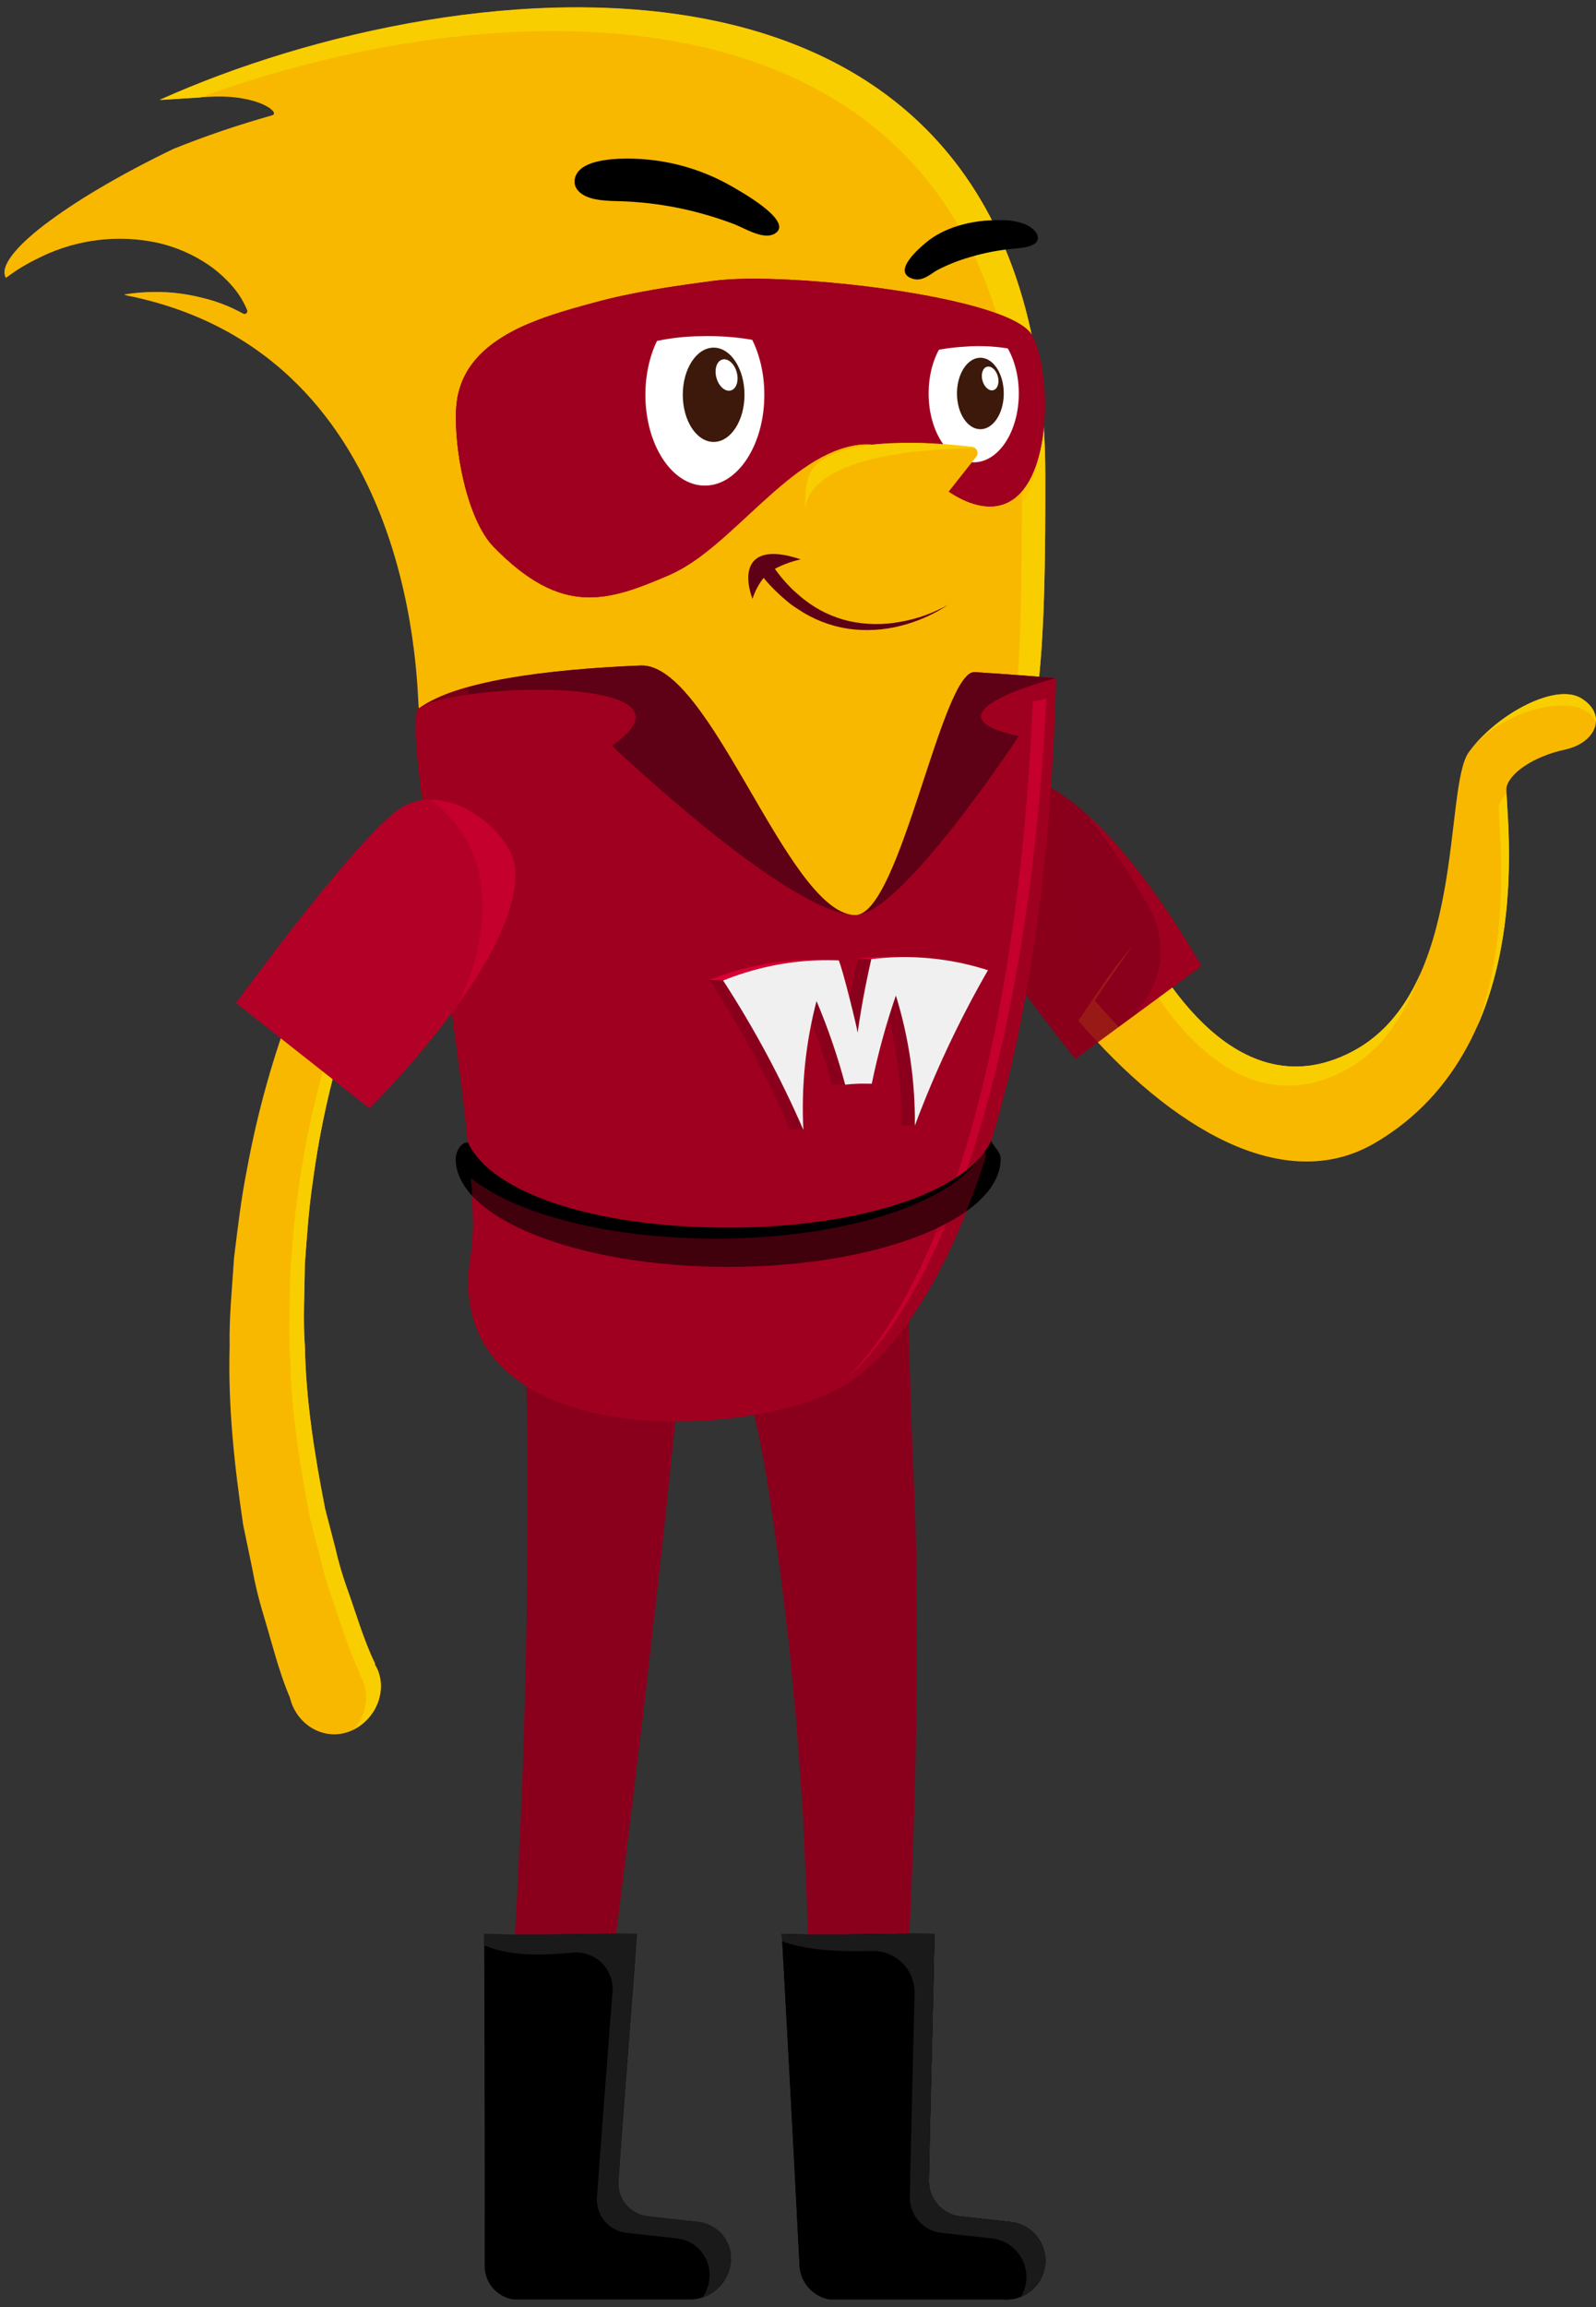 <svg width="153" height="221" viewBox="0 0 153 221" fill="none" xmlns="http://www.w3.org/2000/svg">
<rect x="0" y="0" width="153" height="221" fill="#333333" stroke="none"/>
<path d="M67.874 115.208L67.547 116.829L67.244 118.388C67.064 119.43 66.866 120.451 66.694 121.484C66.35 123.538 66.047 125.588 65.757 127.63C65.623 128.651 65.48 129.672 65.362 130.692C65.245 131.713 65.106 132.734 64.993 133.751C64.766 135.792 64.553 137.831 64.354 139.867C64.157 141.905 63.934 143.938 63.715 145.971C63.497 148.004 63.274 150.038 63.039 152.067L61.653 164.249L60.174 176.398L58.653 188.535L57.103 200.663C56.582 204.704 56.049 208.741 55.57 212.783L47.261 211.825C47.681 207.805 48.05 203.78 48.374 199.747C48.697 195.714 49.012 191.69 49.214 187.653L49.575 181.599L49.857 175.542C49.949 173.525 50.041 171.504 50.113 169.488L50.298 163.43C50.382 159.389 50.516 155.356 50.529 151.319C50.529 149.298 50.562 147.282 50.558 145.265C50.554 143.249 50.558 141.233 50.558 139.216C50.558 135.187 50.445 131.159 50.138 127.138C49.995 125.126 49.789 123.118 49.537 121.118C49.411 120.119 49.26 119.115 49.117 118.127L48.857 116.645C48.756 116.17 48.664 115.649 48.546 115.225L67.874 115.208Z" fill="#8A001C"/>
<path d="M87.081 118.711V119.22V119.64V120.48V122.06C87.111 123.106 87.081 124.114 87.115 125.139C87.115 127.164 87.186 129.163 87.224 131.146C87.333 135.12 87.463 139.04 87.644 142.947C87.825 146.853 87.867 150.752 87.871 154.646C87.892 156.591 87.871 158.532 87.871 160.473C87.871 162.414 87.871 164.354 87.812 166.295C87.678 174.05 87.367 181.776 86.972 189.484C86.9 191.413 86.745 193.337 86.632 195.265L86.283 201.037C86.01 204.881 85.72 208.72 85.485 212.564L77.138 212.043C77.293 208.263 77.44 204.461 77.516 200.671C77.516 196.891 77.604 193.11 77.516 189.304L77.398 183.624C77.36 181.734 77.243 179.843 77.163 177.953C77.083 176.062 76.999 174.172 76.877 172.29L76.457 166.64C76.335 164.758 76.129 162.859 75.965 161.002L75.701 158.187C75.617 157.251 75.487 156.318 75.382 155.385C74.961 151.642 74.449 147.92 73.903 144.215C73.379 140.519 72.663 136.852 71.76 133.23C71.311 131.423 70.777 129.646 70.202 127.899C69.903 127.038 69.593 126.16 69.265 125.328L68.748 124.089L68.471 123.513C68.425 123.416 68.379 123.311 68.337 123.232L68.206 123.038L87.081 118.711Z" fill="#8A001C"/>
<path d="M100.209 45.493C100.176 -9.539 44.303 -3.447 15.35 9.542C15.237 9.596 16.976 9.433 20.118 9.269C24.769 9.021 26.966 10.827 26.067 11.054C22.877 11.949 19.737 13.015 16.661 14.247C6.138 19.313 -0.634 24.59 0.567 26.614C0.912 26.362 1.269 26.119 1.622 25.871C2.391 25.383 3.191 24.945 4.016 24.56C7.431 22.927 11.287 22.459 14.993 23.229C16.81 23.623 18.532 24.368 20.064 25.421C20.812 25.947 21.5 26.555 22.114 27.232C22.746 27.917 23.26 28.702 23.635 29.555L23.693 29.698C23.717 29.751 23.723 29.81 23.711 29.867C23.698 29.924 23.668 29.975 23.624 30.013C23.581 30.052 23.526 30.075 23.468 30.081C23.41 30.086 23.352 30.072 23.303 30.042C22.028 29.335 20.659 28.813 19.236 28.492C17.823 28.14 16.371 27.963 14.914 27.967C13.906 27.968 12.9 28.05 11.906 28.211L12.149 28.299C40.602 33.987 39.917 67.25 40.161 67.855C47.273 80.353 69.294 93.64 80.368 92.829C88.203 92.254 98.126 74.48 99.121 68.325C100.209 62.679 100.213 52.433 100.209 45.493Z" fill="#F9B800"/>
<path d="M99.125 68.334C98.373 72.98 92.53 84.255 86.338 89.759C91.635 83.877 96.214 74.677 96.873 70.598C97.957 64.952 97.961 54.71 97.957 47.766C97.928 -3.611 49.227 -1.708 19.186 9.34C16.631 9.487 15.241 9.613 15.342 9.567C44.328 -3.422 100.201 -9.514 100.201 45.514C100.213 52.438 100.209 62.679 99.125 68.334Z" fill="#F8CE00"/>
<g style="mix-blend-mode:multiply" opacity="0.4">
<path d="M97.147 49.279C96.163 50.156 94.857 50.501 93.172 50.014C89.442 48.93 87.455 44.91 83.8 44.498C83.382 44.449 82.959 44.449 82.54 44.498C76.045 45.229 70.723 54.051 64.846 56.592C59.086 59.071 54.889 60.453 48.554 54C46.072 51.48 44.799 44.809 45.072 40.977C45.534 34.575 52.97 32.647 58.007 31.286C61.616 30.382 65.282 29.718 68.979 29.299C75.659 28.417 96.357 30.731 98.466 34.315C100.154 37.197 100.516 46.308 97.147 49.279Z" fill="#F9B800"/>
</g>
<g style="mix-blend-mode:multiply" opacity="0.4">
<path d="M82.347 92.17C81.742 92.54 81.061 92.765 80.355 92.829C69.286 93.64 56.213 69.216 40.148 67.855C39.917 67.25 40.598 33.983 12.145 28.299C12.065 28.27 11.985 28.236 11.901 28.211C12.897 28.05 13.905 27.968 14.913 27.967C16.369 27.963 17.82 28.14 19.232 28.492C20.655 28.813 22.026 29.335 23.303 30.042C23.352 30.072 23.41 30.086 23.468 30.081C23.526 30.075 23.581 30.052 23.624 30.013C23.668 29.975 23.698 29.924 23.71 29.867C23.723 29.81 23.717 29.751 23.693 29.698L23.63 29.555C23.258 28.701 22.746 27.916 22.114 27.232C21.5 26.553 20.813 25.946 20.064 25.421C18.533 24.366 16.81 23.621 14.993 23.229C11.287 22.459 7.431 22.927 4.016 24.56C3.189 24.944 2.388 25.382 1.617 25.871C1.269 26.114 0.912 26.358 0.567 26.61C-0.05 25.573 1.437 23.67 4.453 21.384C17.959 16.633 24.672 24.258 25.974 25.426C49.5 46.523 45.828 67.254 46.067 67.855C60.275 69.061 72.143 88.297 82.347 92.17Z" fill="#F9B800"/>
</g>
<path d="M103.385 97.778C103.385 97.778 108.884 89.296 109.514 90.078C110.144 90.859 117.748 107.012 129.678 100.71C140.647 94.909 138.345 75.412 140.815 72.043C143.445 68.451 149.074 65.389 151.565 66.88C154.056 68.372 153.145 71.127 150.015 71.808C146.885 72.489 144.735 74.102 144.428 75.387C144.121 76.673 148.171 99.937 131.787 109.499C123.096 114.573 112.261 108.108 103.385 97.778Z" fill="#F9B800"/>
<path d="M136.177 93.233C134.694 97.198 132.46 100.677 128.931 102.542C117.009 108.843 109.401 92.695 108.766 91.914C108.313 91.347 105.267 95.695 103.65 98.085C103.557 97.984 103.469 97.883 103.381 97.778C103.381 97.778 108.88 89.301 109.51 90.082C110.14 90.863 117.748 107.016 129.674 100.71C132.758 99.081 134.795 96.367 136.177 93.233Z" fill="#F8CE00"/>
<path d="M144.419 76.03C144.541 78.782 145.68 89.187 141.601 98.35C145.184 88.595 143.474 78.109 143.701 77.223C143.83 76.768 144.078 76.356 144.419 76.03Z" fill="#F8CE00"/>
<path d="M152.985 69.145C152.792 68.699 152.457 68.329 152.032 68.094C149.603 66.637 143.731 68.368 141.004 71.791C143.701 68.313 149.129 65.423 151.561 66.88C152.59 67.494 153.04 68.334 152.985 69.145Z" fill="#F8CE00"/>
<path d="M98.125 74.48C105.981 75.971 115.168 92.544 115.168 92.544L103.078 101.446C103.078 101.446 92.677 88.423 90.513 83.356C88.463 78.542 94.823 73.85 98.125 74.48Z" fill="#8A001C"/>
<g style="mix-blend-mode:multiply" opacity="0.4">
<g style="mix-blend-mode:multiply" opacity="0.4">
<path d="M138.887 103.08C136.995 105.695 134.575 107.883 131.783 109.503C123.083 114.578 112.261 108.112 103.385 97.778C103.385 97.778 106.746 92.611 108.51 90.716C106.83 92.964 104.96 95.841 104.96 95.841C113.837 106.172 124.658 112.645 133.358 107.562C135.422 106.363 137.288 104.851 138.887 103.08Z" fill="#F9B800"/>
</g>
<g style="mix-blend-mode:multiply" opacity="0.4">
<path d="M140.811 72.043C141.215 71.496 141.662 70.982 142.147 70.506C140.298 74.287 141.483 89.12 134.447 96.362C139.962 88.347 138.79 74.799 140.811 72.043Z" fill="#F9B800"/>
</g>
<g style="mix-blend-mode:multiply" opacity="0.4">
<path d="M152.956 69.371C152.771 70.439 151.725 71.438 150.015 71.808C148.582 72.1 147.22 72.671 146.007 73.488C146.005 73.477 146.005 73.466 146.007 73.455C146.31 72.169 148.457 70.56 151.59 69.876C152.067 69.774 152.527 69.604 152.956 69.371Z" fill="#F9B800"/>
</g>
</g>
<path d="M109.653 96.031C110.603 94.716 111.155 93.155 111.243 91.535C111.331 89.915 110.951 88.304 110.148 86.894C108.394 83.736 106.367 80.737 104.091 77.933C109.972 83.218 115.156 92.527 115.156 92.527L108.812 97.198L109.653 96.031Z" fill="#8A001C"/>
<path d="M109.653 96.031C110.603 94.716 111.155 93.155 111.243 91.535C111.331 89.915 110.951 88.304 110.148 86.894C108.394 83.736 106.367 80.737 104.091 77.933C109.972 83.218 115.156 92.527 115.156 92.527L108.812 97.198L109.653 96.031Z" fill="#A0001F"/>
<g style="mix-blend-mode:multiply" opacity="0.4">
<g style="mix-blend-mode:multiply" opacity="0.4">
<path d="M108.951 97.102L103.07 101.425C103.07 101.425 92.664 88.402 90.505 83.335C88.455 78.542 94.811 73.85 98.117 74.48C99.597 74.822 100.988 75.475 102.196 76.395C102.057 81.89 102.456 87.515 103.376 89.662C104.448 92.149 106.817 94.926 108.951 97.102Z" fill="#8A001C"/>
</g>
</g>
<path d="M45.164 120.005C46.693 111.183 38.098 68.586 40.161 67.851C43.685 65.284 51.995 64.141 61.384 63.746C68.135 63.461 75.445 87.423 81.935 87.658C86.279 87.818 90.257 64.175 93.458 64.381C98.188 64.688 101.221 64.96 101.221 64.96C100.163 105.915 89.946 128.042 80.254 133.062C70.223 138.258 41.921 138.708 45.164 120.005Z" fill="#A0001F"/>
<path d="M45.164 120.005C46.693 111.183 38.098 68.586 40.161 67.851C43.685 65.284 68.416 64.709 58.645 71.421C58.645 71.421 75.449 87.423 81.943 87.658C86.287 87.818 97.672 70.51 97.672 70.51C87.804 68.409 101.23 64.96 101.23 64.96C100.171 105.915 89.954 128.042 80.263 133.062C70.223 138.258 41.921 138.708 45.164 120.005Z" fill="#A0001F"/>
<path d="M100.31 66.906C98.478 102.979 89.908 124.248 81.166 132.049C89.53 123.71 97.47 102.534 99.016 67.242C99.784 67.027 100.31 66.906 100.31 66.906Z" fill="#C5002D"/>
<path d="M81.763 87.658C75.146 87.15 58.658 71.434 58.658 71.434C68.437 64.713 43.702 65.297 40.174 67.859C43.698 65.297 52.008 64.154 61.401 63.755C68.064 63.469 75.31 86.994 81.763 87.658Z" fill="#5E0016"/>
<path d="M97.663 70.514C97.663 70.514 86.548 87.423 82.095 87.658C86.375 87.238 90.295 64.183 93.437 64.385C98.171 64.687 101.205 64.96 101.205 64.96C101.205 64.96 87.808 68.409 97.663 70.514Z" fill="#5E0016"/>
<g style="mix-blend-mode:multiply" opacity="0.4">
<path d="M92.727 64.713C89.665 67.552 85.955 87.818 81.935 87.662C81.595 87.647 81.26 87.575 80.944 87.448C84.552 82.487 87.993 66.994 90.337 65.687C91.087 65.258 91.891 64.93 92.727 64.713Z" fill="#F9B800"/>
</g>
<g style="mix-blend-mode:multiply" opacity="0.4">
<path d="M77.44 134.238C65.787 138.204 42.186 137.179 45.164 120.009C46.689 111.188 38.094 68.59 40.157 67.855C41.608 66.902 43.215 66.209 44.904 65.805C44.988 73.917 52.154 109.759 50.877 117.833C48.521 132.738 65.194 135.969 77.44 134.238Z" fill="#A0001F"/>
</g>
<path d="M93.399 48.283C89.131 47.023 87.073 42.078 82.426 42.586C75.705 43.322 70.214 52.467 64.144 55.08C58.196 57.638 53.864 59.067 47.34 52.4C44.773 49.787 43.459 42.91 43.744 38.957C44.219 32.344 51.898 30.353 57.099 28.946C60.8 27.946 64.631 27.4 68.442 26.896C75.34 25.984 96.718 28.375 98.894 32.076C101.116 35.915 101.087 50.514 93.399 48.283Z" fill="#A0001F"/>
<path d="M67.408 53.093C66.405 53.885 65.309 54.552 64.144 55.08C58.196 57.638 53.864 59.067 47.34 52.4C44.778 49.787 43.463 42.91 43.744 38.957C44.038 34.916 47.017 32.601 50.466 31.093C49.574 31.774 48.837 32.639 48.304 33.627C47.772 34.616 47.456 35.707 47.378 36.827C47.093 40.772 48.407 47.653 50.974 50.27C57.372 56.769 61.657 55.546 67.408 53.093Z" fill="#A0001F"/>
<path d="M97.504 47.527C96.487 48.43 95.138 48.787 93.399 48.283C89.547 47.165 87.493 43.015 83.737 42.586C83.307 42.538 82.873 42.538 82.443 42.586C75.722 43.322 70.231 52.467 64.161 55.08C58.212 57.638 53.881 59.067 47.357 52.4C44.795 49.787 43.48 42.91 43.761 38.957C44.24 32.344 51.919 30.353 57.12 28.946C60.821 27.946 64.652 27.4 68.463 26.896C75.361 25.984 96.739 28.375 98.915 32.076C100.608 35.046 100.982 44.456 97.504 47.527Z" fill="#A0001F"/>
<path d="M93.345 44.288C95.732 44.288 97.667 41.335 97.667 37.692C97.667 34.05 95.732 31.097 93.345 31.097C90.957 31.097 89.022 34.05 89.022 37.692C89.022 41.335 90.957 44.288 93.345 44.288Z" fill="white"/>
<path d="M93.983 41.116C95.222 41.116 96.226 39.583 96.226 37.692C96.226 35.801 95.222 34.269 93.983 34.269C92.744 34.269 91.74 35.801 91.74 37.692C91.74 39.583 92.744 41.116 93.983 41.116Z" fill="#3C190A"/>
<path d="M95.227 37.377C95.635 37.266 95.827 36.673 95.658 36.053C95.488 35.433 95.021 35.021 94.614 35.133C94.206 35.244 94.013 35.837 94.183 36.457C94.352 37.077 94.82 37.489 95.227 37.377Z" fill="white"/>
<path d="M67.572 46.518C70.72 46.518 73.273 42.623 73.273 37.818C73.273 33.013 70.72 29.118 67.572 29.118C64.424 29.118 61.871 33.013 61.871 37.818C61.871 42.623 64.424 46.518 67.572 46.518Z" fill="white"/>
<path d="M68.412 42.334C70.045 42.334 71.37 40.312 71.37 37.818C71.37 35.324 70.045 33.302 68.412 33.302C66.779 33.302 65.455 35.324 65.455 37.818C65.455 40.312 66.779 42.334 68.412 42.334Z" fill="#3C190A"/>
<path d="M70.058 37.406C70.595 37.259 70.849 36.476 70.625 35.657C70.401 34.838 69.784 34.293 69.247 34.44C68.71 34.587 68.456 35.37 68.68 36.189C68.904 37.008 69.52 37.553 70.058 37.406Z" fill="white"/>
<g style="mix-blend-mode:multiply" opacity="0.4">
<path d="M69.811 51.11C67.942 52.79 66.072 54.265 64.144 55.097C58.196 57.655 53.864 59.083 47.34 52.416C44.778 49.804 43.463 42.927 43.744 38.974C44.043 34.848 47.147 32.521 50.701 30.992C49.819 32.172 49.3 33.584 49.21 35.054C48.928 39.003 50.243 45.88 52.806 48.497C59.351 55.164 63.682 53.736 69.63 51.177L69.811 51.11Z" fill="#A0001F"/>
</g>
<g style="mix-blend-mode:multiply" opacity="0.4">
<path d="M97.504 47.527C96.487 48.43 95.138 48.787 93.399 48.283C89.547 47.165 87.493 43.015 83.737 42.586C84.517 42.283 85.333 42.084 86.165 41.994C90.866 41.507 92.945 46.279 97.264 47.455L97.504 47.527Z" fill="#A0001F"/>
</g>
<path d="M69.807 117.598C56.998 117.598 47.088 114.271 44.862 109.448C44.185 109.373 43.685 110.352 43.685 110.994C43.685 116.716 55.381 121.358 69.807 121.358C84.233 121.358 95.928 116.716 95.928 110.994C95.928 110.352 95.298 109.894 95.016 109.284C92.786 114.124 82.615 117.598 69.807 117.598Z" fill="black"/>
<g style="mix-blend-mode:multiply" opacity="0.4">
<path d="M94.529 110.763C93.908 112.684 93.258 114.487 92.58 116.17C88.56 119.841 79.339 122.408 68.61 122.408C58.448 122.408 49.642 120.106 45.324 116.745C45.324 115.598 45.248 114.284 45.139 112.838C49.386 116.279 58.3 118.648 68.61 118.648C81.418 118.648 92.072 114.989 94.298 110.167C94.389 110.36 94.466 110.559 94.529 110.763Z" fill="#A0001F"/>
</g>
<path d="M36.208 159.985C36.123 159.783 36.022 159.588 35.905 159.402H35.96C34.813 157.053 34.12 154.537 33.229 152.084C32.794 150.853 32.429 149.6 32.137 148.328L31.154 144.547C30.154 139.426 29.318 134.225 29.217 128.962C29.032 126.332 29.217 123.702 29.217 121.06C29.419 118.434 29.583 115.792 29.982 113.179C30.682 107.933 31.87 102.765 33.532 97.74C33.767 97.048 33.734 96.292 33.438 95.622C33.143 94.953 32.606 94.419 31.935 94.127C31.587 93.977 31.212 93.9 30.832 93.902C30.453 93.904 30.078 93.984 29.732 94.138C29.385 94.292 29.074 94.516 28.819 94.796C28.563 95.076 28.368 95.407 28.247 95.766C26.214 101.058 24.678 106.527 23.66 112.103C23.105 114.88 22.786 117.695 22.437 120.505C22.261 123.328 21.958 126.16 22.017 129.004C21.853 134.708 22.471 140.384 23.311 146.051L24.18 150.252C24.436 151.66 24.768 153.052 25.176 154.423C26.016 157.158 26.667 159.969 27.789 162.611C27.846 162.845 27.919 163.076 28.007 163.3C28.986 165.686 31.57 166.778 33.779 165.745C35.989 164.712 37.081 162.115 36.208 159.985Z" fill="#F9B800"/>
<path d="M33.889 165.665C34.463 165.06 34.853 164.305 35.016 163.487C35.179 162.67 35.107 161.823 34.809 161.044C34.724 160.842 34.623 160.646 34.507 160.46L34.561 160.439C33.414 158.087 32.721 155.57 31.831 153.121C31.394 151.892 31.029 150.638 30.738 149.366L29.755 145.585C28.756 140.464 27.92 135.263 27.814 129.999C27.634 127.369 27.814 124.736 27.814 122.097C28.02 119.472 28.184 116.829 28.583 114.216C29.28 108.978 30.464 103.817 32.12 98.799C32.352 98.108 32.316 97.354 32.018 96.689C31.721 96.023 31.185 95.493 30.516 95.203C30.216 95.06 29.891 94.978 29.559 94.962C29.227 94.945 28.896 94.994 28.583 95.106C28.936 94.578 29.464 94.191 30.075 94.014C30.685 93.837 31.338 93.882 31.919 94.14C32.591 94.428 33.129 94.958 33.428 95.625C33.727 96.292 33.764 97.047 33.532 97.74C31.878 102.757 30.694 107.917 29.995 113.154C29.6 115.771 29.432 118.409 29.23 121.039C29.197 123.677 29.033 126.311 29.23 128.936C29.331 134.204 30.167 139.401 31.171 144.526L32.154 148.307C32.443 149.579 32.806 150.833 33.242 152.063C34.137 154.516 34.826 157.032 35.973 159.385L35.918 159.406C36.035 159.592 36.136 159.787 36.221 159.99C37.069 162.082 36.027 164.602 33.889 165.665Z" fill="#F8CE00"/>
<g style="mix-blend-mode:multiply" opacity="0.4">
<g style="mix-blend-mode:multiply" opacity="0.4">
<path d="M33.704 165.753C31.515 166.728 28.995 165.636 28.012 163.275C27.921 163.051 27.848 162.821 27.794 162.586C26.672 159.948 26.021 157.125 25.18 154.402C24.772 153.038 24.438 151.653 24.181 150.252L23.307 146.051C22.467 140.401 21.853 134.708 22.009 129.025C21.954 126.181 22.252 123.349 22.429 120.522C22.778 117.707 23.093 114.897 23.651 112.12C24.669 106.538 26.206 101.062 28.243 95.766C28.364 95.406 28.558 95.075 28.814 94.794C29.07 94.513 29.381 94.288 29.729 94.134C30.076 93.98 30.451 93.9 30.831 93.899C31.211 93.898 31.587 93.975 31.936 94.127C32.138 94.225 32.331 94.342 32.511 94.476C32.084 94.808 31.76 95.256 31.578 95.766C29.544 101.057 28.008 106.527 26.991 112.103C26.432 114.88 26.117 117.691 25.769 120.505C25.588 123.332 25.29 126.164 25.349 129.008C25.193 134.696 25.811 140.384 26.651 146.034L27.52 150.235C27.776 151.643 28.108 153.035 28.516 154.407C29.356 157.141 30.007 159.952 31.129 162.59C31.184 162.825 31.257 163.055 31.347 163.279C31.781 164.379 32.626 165.267 33.704 165.753Z" fill="#F9B800"/>
</g>
</g>
<path d="M49.365 83.167C50.062 91.804 35.414 106.163 35.414 106.163L22.63 96.081C22.63 96.081 33.25 81.462 37.922 77.748C42.337 74.24 49.071 79.534 49.365 83.167Z" fill="#B30026"/>
<path d="M43.87 96.262C45.639 92.67 46.672 88.662 46.093 84.499C45.862 82.927 45.316 81.419 44.488 80.063C43.66 78.707 42.567 77.533 41.274 76.61C45.126 76.61 49.138 80.391 49.365 83.171C49.676 86.994 46.979 91.939 43.87 96.262Z" fill="#B30026"/>
<path d="M43.87 96.262C45.639 92.67 46.672 88.662 46.093 84.499C45.862 82.927 45.316 81.419 44.488 80.063C43.66 78.707 42.567 77.533 41.274 76.61C45.126 76.61 49.138 80.391 49.365 83.171C49.676 86.994 46.979 91.939 43.87 96.262Z" fill="#C5002D"/>
<g style="mix-blend-mode:multiply" opacity="0.4">
<g style="mix-blend-mode:multiply" opacity="0.4">
<path d="M36.506 101.425L38.447 102.954C36.678 104.924 35.414 106.163 35.414 106.163L22.63 96.081C22.63 96.081 33.25 81.462 37.917 77.748C38.273 77.467 38.663 77.233 39.077 77.051C37.678 78.651 36.204 80.454 34.805 82.21C31.066 86.931 31.772 97.694 36.506 101.425Z" fill="#B30026"/>
</g>
</g>
<path d="M86.291 59.571C84.683 59.872 83.03 59.849 81.431 59.504C79.86 59.148 78.388 58.448 77.121 57.453C76.801 57.218 76.507 56.941 76.209 56.681C75.911 56.42 75.629 56.126 75.369 55.84C74.978 55.413 74.614 54.961 74.281 54.488C75.064 54.08 75.897 53.776 76.759 53.584C71.781 51.904 71.122 54.618 72.138 57.365C72.369 56.637 72.731 55.956 73.205 55.357C73.596 55.835 74.017 56.287 74.466 56.71C74.768 57.021 75.113 57.294 75.436 57.58C75.76 57.865 76.121 58.113 76.491 58.348C77.932 59.32 79.57 59.962 81.288 60.226C82.979 60.47 84.701 60.374 86.354 59.945C87.986 59.534 89.535 58.847 90.933 57.911C89.493 58.726 87.922 59.288 86.291 59.571Z" fill="#5E0016"/>
<path d="M87.703 107.823L86.401 107.789C86.445 103.567 85.833 99.363 84.586 95.329L85.884 95.363C87.132 99.397 87.746 103.6 87.703 107.823Z" fill="#8A001C"/>
<path d="M83.573 103.827L82.275 103.794H82.023L83.325 103.827H83.573Z" fill="#858585"/>
<path d="M82.208 98.938L80.906 98.904C81.242 96.537 81.68 94.185 82.22 91.846L83.523 91.88C82.979 94.219 82.541 96.571 82.208 98.938Z" fill="#8A001C"/>
<path d="M81.023 103.92L79.721 103.886C78.996 101.154 78.077 98.477 76.974 95.875L78.276 95.909C79.378 98.512 80.296 101.189 81.023 103.92Z" fill="#8A001C"/>
<path d="M87.388 91.691L86.085 91.657C85.665 91.657 85.245 91.657 84.825 91.657H84.687H84.397C83.662 91.687 82.931 91.746 82.208 91.838L83.51 91.872C84.233 91.783 84.964 91.72 85.699 91.691H86.119C86.548 91.683 86.968 91.678 87.388 91.691Z" fill="#D80034"/>
<path d="M78.595 91.956C78.175 91.956 77.755 91.956 77.356 91.956H77.213H76.923C73.864 92.08 70.85 92.733 68.013 93.884L69.315 93.918C72.153 92.77 75.167 92.118 78.225 91.989H78.645C79.066 91.989 79.486 91.989 79.885 91.989L78.595 91.956Z" fill="#D80034"/>
<path d="M77.016 108.243L75.713 108.209C73.552 103.225 70.976 98.432 68.013 93.88L69.315 93.913C72.275 98.468 74.85 103.261 77.016 108.243Z" fill="#8A001C"/>
<path d="M85.707 91.699C88.757 91.585 91.804 92.004 94.71 92.939C91.973 97.701 89.629 102.679 87.703 107.823C87.746 103.6 87.132 99.397 85.884 95.363C84.932 98.126 84.16 100.948 83.573 103.811C83.128 103.811 82.683 103.79 82.237 103.811C81.792 103.832 81.427 103.857 81.023 103.903C80.296 101.172 79.378 98.495 78.276 95.892C77.225 99.918 76.8 104.083 77.016 108.238C74.852 103.263 72.279 98.476 69.324 93.926C72.162 92.778 75.175 92.126 78.234 91.998C78.961 91.968 79.683 91.972 80.406 91.998C80.788 92.838 82.2 98.581 82.216 98.929C82.552 96.566 82.991 94.213 83.531 91.872C84.245 91.792 84.976 91.729 85.707 91.699Z" fill="#F0F0F0"/>
<path d="M59.212 19.267C57.864 19.233 56.238 19.17 55.431 18.28C54.797 17.574 55.07 16.625 55.801 16.091C56.532 15.558 57.603 15.364 58.653 15.251C62.523 14.955 66.395 15.79 69.798 17.654C70.92 18.28 76.192 21.208 74.289 22.372C73.21 23.031 71.428 21.876 70.403 21.481C68.712 20.838 66.973 20.328 65.203 19.956C63.231 19.546 61.226 19.315 59.212 19.267Z" fill="black"/>
<path d="M67.169 32.206C70.571 32.113 73.655 32.676 75.827 33.655C75.949 33.247 75.996 32.82 75.965 32.395C75.718 29.5 71.764 27.471 67.144 27.866C62.522 28.261 58.956 30.925 59.204 33.823C61.731 32.78 64.435 32.231 67.169 32.206Z" fill="#A0001F"/>
<path d="M92.521 33.206C89.736 33.365 87.262 34.046 85.552 34.991C85.425 34.668 85.359 34.325 85.354 33.979C85.354 31.597 88.442 29.669 92.248 29.669C96.054 29.669 99.15 31.597 99.15 33.979C97.01 33.299 94.76 33.037 92.521 33.206Z" fill="#A0001F"/>
<path d="M97.113 23.829C98.079 23.745 99.239 23.628 99.466 22.989C99.65 22.477 99.075 21.838 98.335 21.506C97.573 21.208 96.759 21.065 95.941 21.086C93.055 21.036 90.45 21.83 88.778 23.229C88.207 23.707 85.527 25.951 87.371 26.661C88.409 27.081 89.253 26.194 89.845 25.879C90.859 25.352 91.925 24.929 93.025 24.619C94.359 24.222 95.728 23.957 97.113 23.829Z" fill="black"/>
<path d="M93.584 43.758L87.829 51.03C84.468 55.282 77.919 53.059 77.272 48.346C77.215 47.886 77.215 47.42 77.272 46.959C77.27 46.919 77.27 46.878 77.272 46.838C77.284 46.708 77.303 46.579 77.331 46.451C77.331 46.409 77.331 46.367 77.331 46.325C77.336 46.295 77.343 46.266 77.352 46.237L77.402 46.031C77.402 45.96 77.44 45.897 77.461 45.83C77.482 45.762 77.503 45.695 77.528 45.628C77.553 45.561 77.57 45.514 77.595 45.46L77.671 45.292C77.749 45.133 77.844 44.982 77.952 44.842C78.048 44.721 78.152 44.605 78.263 44.498L78.44 44.334C78.699 44.117 78.981 43.928 79.28 43.771C79.433 43.682 79.592 43.602 79.755 43.532C81.784 42.62 84.796 42.389 87.514 42.422H87.888C88.379 42.422 88.858 42.452 89.32 42.473L89.74 42.498L90.16 42.523L90.954 42.582C91.534 42.628 92.059 42.679 92.513 42.729L92.878 42.771L93.198 42.809C93.304 42.82 93.404 42.864 93.483 42.935C93.544 42.982 93.595 43.041 93.633 43.108C93.671 43.175 93.696 43.249 93.705 43.326C93.715 43.402 93.709 43.48 93.688 43.554C93.667 43.629 93.632 43.698 93.584 43.758Z" fill="#F9B800"/>
<path d="M93.496 42.939C90.61 42.939 80.053 43.221 77.629 47.375C77.46 47.678 77.339 48.006 77.272 48.346C77.24 48.484 77.216 48.625 77.201 48.766C77.174 48.17 77.191 47.574 77.251 46.98C77.249 46.94 77.249 46.899 77.251 46.859C77.264 46.729 77.284 46.6 77.31 46.472C77.31 46.401 77.335 46.329 77.352 46.258L77.402 46.052C77.402 45.981 77.44 45.918 77.461 45.85C77.482 45.783 77.503 45.716 77.528 45.649C77.553 45.582 77.57 45.535 77.595 45.481L77.671 45.313C77.749 45.154 77.844 45.003 77.952 44.863C78.048 44.742 78.152 44.627 78.263 44.519L78.44 44.355C78.701 44.141 78.983 43.952 79.28 43.792C79.431 43.708 79.587 43.628 79.755 43.553C81.784 42.641 84.796 42.41 87.514 42.444H87.888C88.379 42.444 88.858 42.473 89.32 42.494L89.74 42.519L90.16 42.544L90.954 42.603C91.534 42.649 92.059 42.7 92.513 42.75L92.878 42.792L93.198 42.83C93.306 42.834 93.411 42.872 93.496 42.939Z" fill="#F8CE00"/>
<path d="M46.424 185.241C46.424 185.884 46.487 209.094 46.462 217.013C46.45 217.795 46.721 218.555 47.224 219.154C47.727 219.752 48.429 220.15 49.201 220.273H65.866C66.818 220.328 67.759 220.04 68.516 219.46C69.273 218.88 69.797 218.047 69.992 217.114C70.1 216.63 70.105 216.129 70.006 215.643C69.907 215.158 69.706 214.698 69.418 214.295C69.129 213.892 68.758 213.555 68.33 213.305C67.902 213.055 67.426 212.899 66.933 212.846L62.14 212.316C61.309 212.231 60.544 211.823 60.01 211.18C59.477 210.536 59.217 209.709 59.288 208.876C59.75 202.154 60.968 187.065 61.048 185.25C56.557 185.174 50.777 185.46 46.424 185.241Z" fill="black"/>
<path d="M70.071 216.349C70.072 216.606 70.045 216.862 69.992 217.114C69.849 217.796 69.531 218.429 69.068 218.95C68.605 219.471 68.014 219.862 67.353 220.084C67.639 219.662 67.839 219.188 67.942 218.689C67.995 218.439 68.021 218.184 68.021 217.929C68.029 217.058 67.712 216.216 67.131 215.568C66.551 214.919 65.749 214.51 64.883 214.421L60.082 213.892C59.251 213.805 58.487 213.396 57.954 212.753C57.421 212.11 57.161 211.284 57.229 210.451C57.569 205.557 58.313 196.189 58.716 190.782C58.754 190.278 58.682 189.772 58.505 189.299C58.327 188.825 58.049 188.396 57.69 188.041C57.33 187.685 56.897 187.413 56.422 187.241C55.946 187.07 55.439 187.004 54.935 187.048C52.125 187.287 49.159 187.468 46.408 186.363C46.408 185.712 46.408 185.317 46.408 185.241C50.764 185.46 56.54 185.174 61.031 185.241C60.96 187.056 59.737 202.159 59.275 208.867C59.206 209.699 59.465 210.526 59.997 211.169C60.53 211.812 61.293 212.221 62.123 212.308L66.933 212.846C67.799 212.934 68.6 213.342 69.181 213.99C69.761 214.638 70.079 215.479 70.071 216.349Z" fill="#1A1A1A"/>
<path d="M74.945 185.241C74.995 185.884 76.26 209.094 76.646 217.013C76.685 217.808 76.995 218.565 77.525 219.158C78.055 219.751 78.772 220.145 79.557 220.273H96.21C97.147 220.342 98.076 220.055 98.811 219.469C99.546 218.884 100.033 218.043 100.175 217.114C100.251 216.617 100.225 216.111 100.1 215.624C99.975 215.138 99.753 214.682 99.448 214.283C99.142 213.885 98.759 213.552 98.322 213.305C97.885 213.058 97.402 212.902 96.903 212.846L92.076 212.316C91.233 212.223 90.456 211.819 89.895 211.183C89.335 210.546 89.032 209.724 89.047 208.876C89.16 202.154 89.593 187.065 89.572 185.25C85.077 185.174 79.309 185.46 74.945 185.241Z" fill="black"/>
<path d="M74.945 185.241C74.995 185.884 76.26 209.094 76.646 217.013C76.685 217.808 76.995 218.565 77.525 219.158C78.055 219.751 78.772 220.145 79.557 220.273H96.21C97.147 220.342 98.076 220.055 98.811 219.469C99.546 218.884 100.033 218.043 100.175 217.114C100.251 216.617 100.225 216.111 100.1 215.624C99.975 215.138 99.753 214.682 99.448 214.283C99.142 213.885 98.759 213.552 98.322 213.305C97.885 213.058 97.402 212.902 96.903 212.846L92.076 212.316C91.233 212.223 90.456 211.819 89.895 211.183C89.335 210.546 89.032 209.724 89.047 208.876C89.16 202.154 89.593 187.065 89.572 185.25C85.077 185.174 79.309 185.46 74.945 185.241Z" fill="black"/>
<path d="M100.226 216.547C100.226 216.737 100.212 216.926 100.184 217.114C100.087 217.756 99.824 218.362 99.421 218.871C99.018 219.38 98.489 219.775 97.886 220.017C98.125 219.608 98.285 219.158 98.356 218.689C98.385 218.502 98.399 218.312 98.398 218.122C98.397 217.204 98.057 216.32 97.444 215.637C96.831 214.954 95.987 214.521 95.075 214.421L90.253 213.892C89.41 213.8 88.633 213.396 88.072 212.761C87.512 212.125 87.209 211.303 87.224 210.455C87.304 205.612 87.552 196.399 87.673 190.963C87.686 190.426 87.591 189.891 87.392 189.392C87.193 188.893 86.894 188.439 86.515 188.058C86.136 187.678 85.683 187.378 85.185 187.176C84.687 186.975 84.153 186.877 83.615 186.888C80.738 186.947 77.713 186.913 74.991 185.977C74.966 185.557 74.949 185.3 74.945 185.241C79.314 185.46 85.077 185.174 89.572 185.241C89.593 187.056 89.152 202.159 89.047 208.867C89.034 209.716 89.337 210.538 89.898 211.175C90.459 211.811 91.237 212.215 92.08 212.308L96.903 212.846C97.815 212.946 98.658 213.379 99.271 214.062C99.884 214.744 100.224 215.629 100.226 216.547Z" fill="#1A1A1A"/>
</svg>
